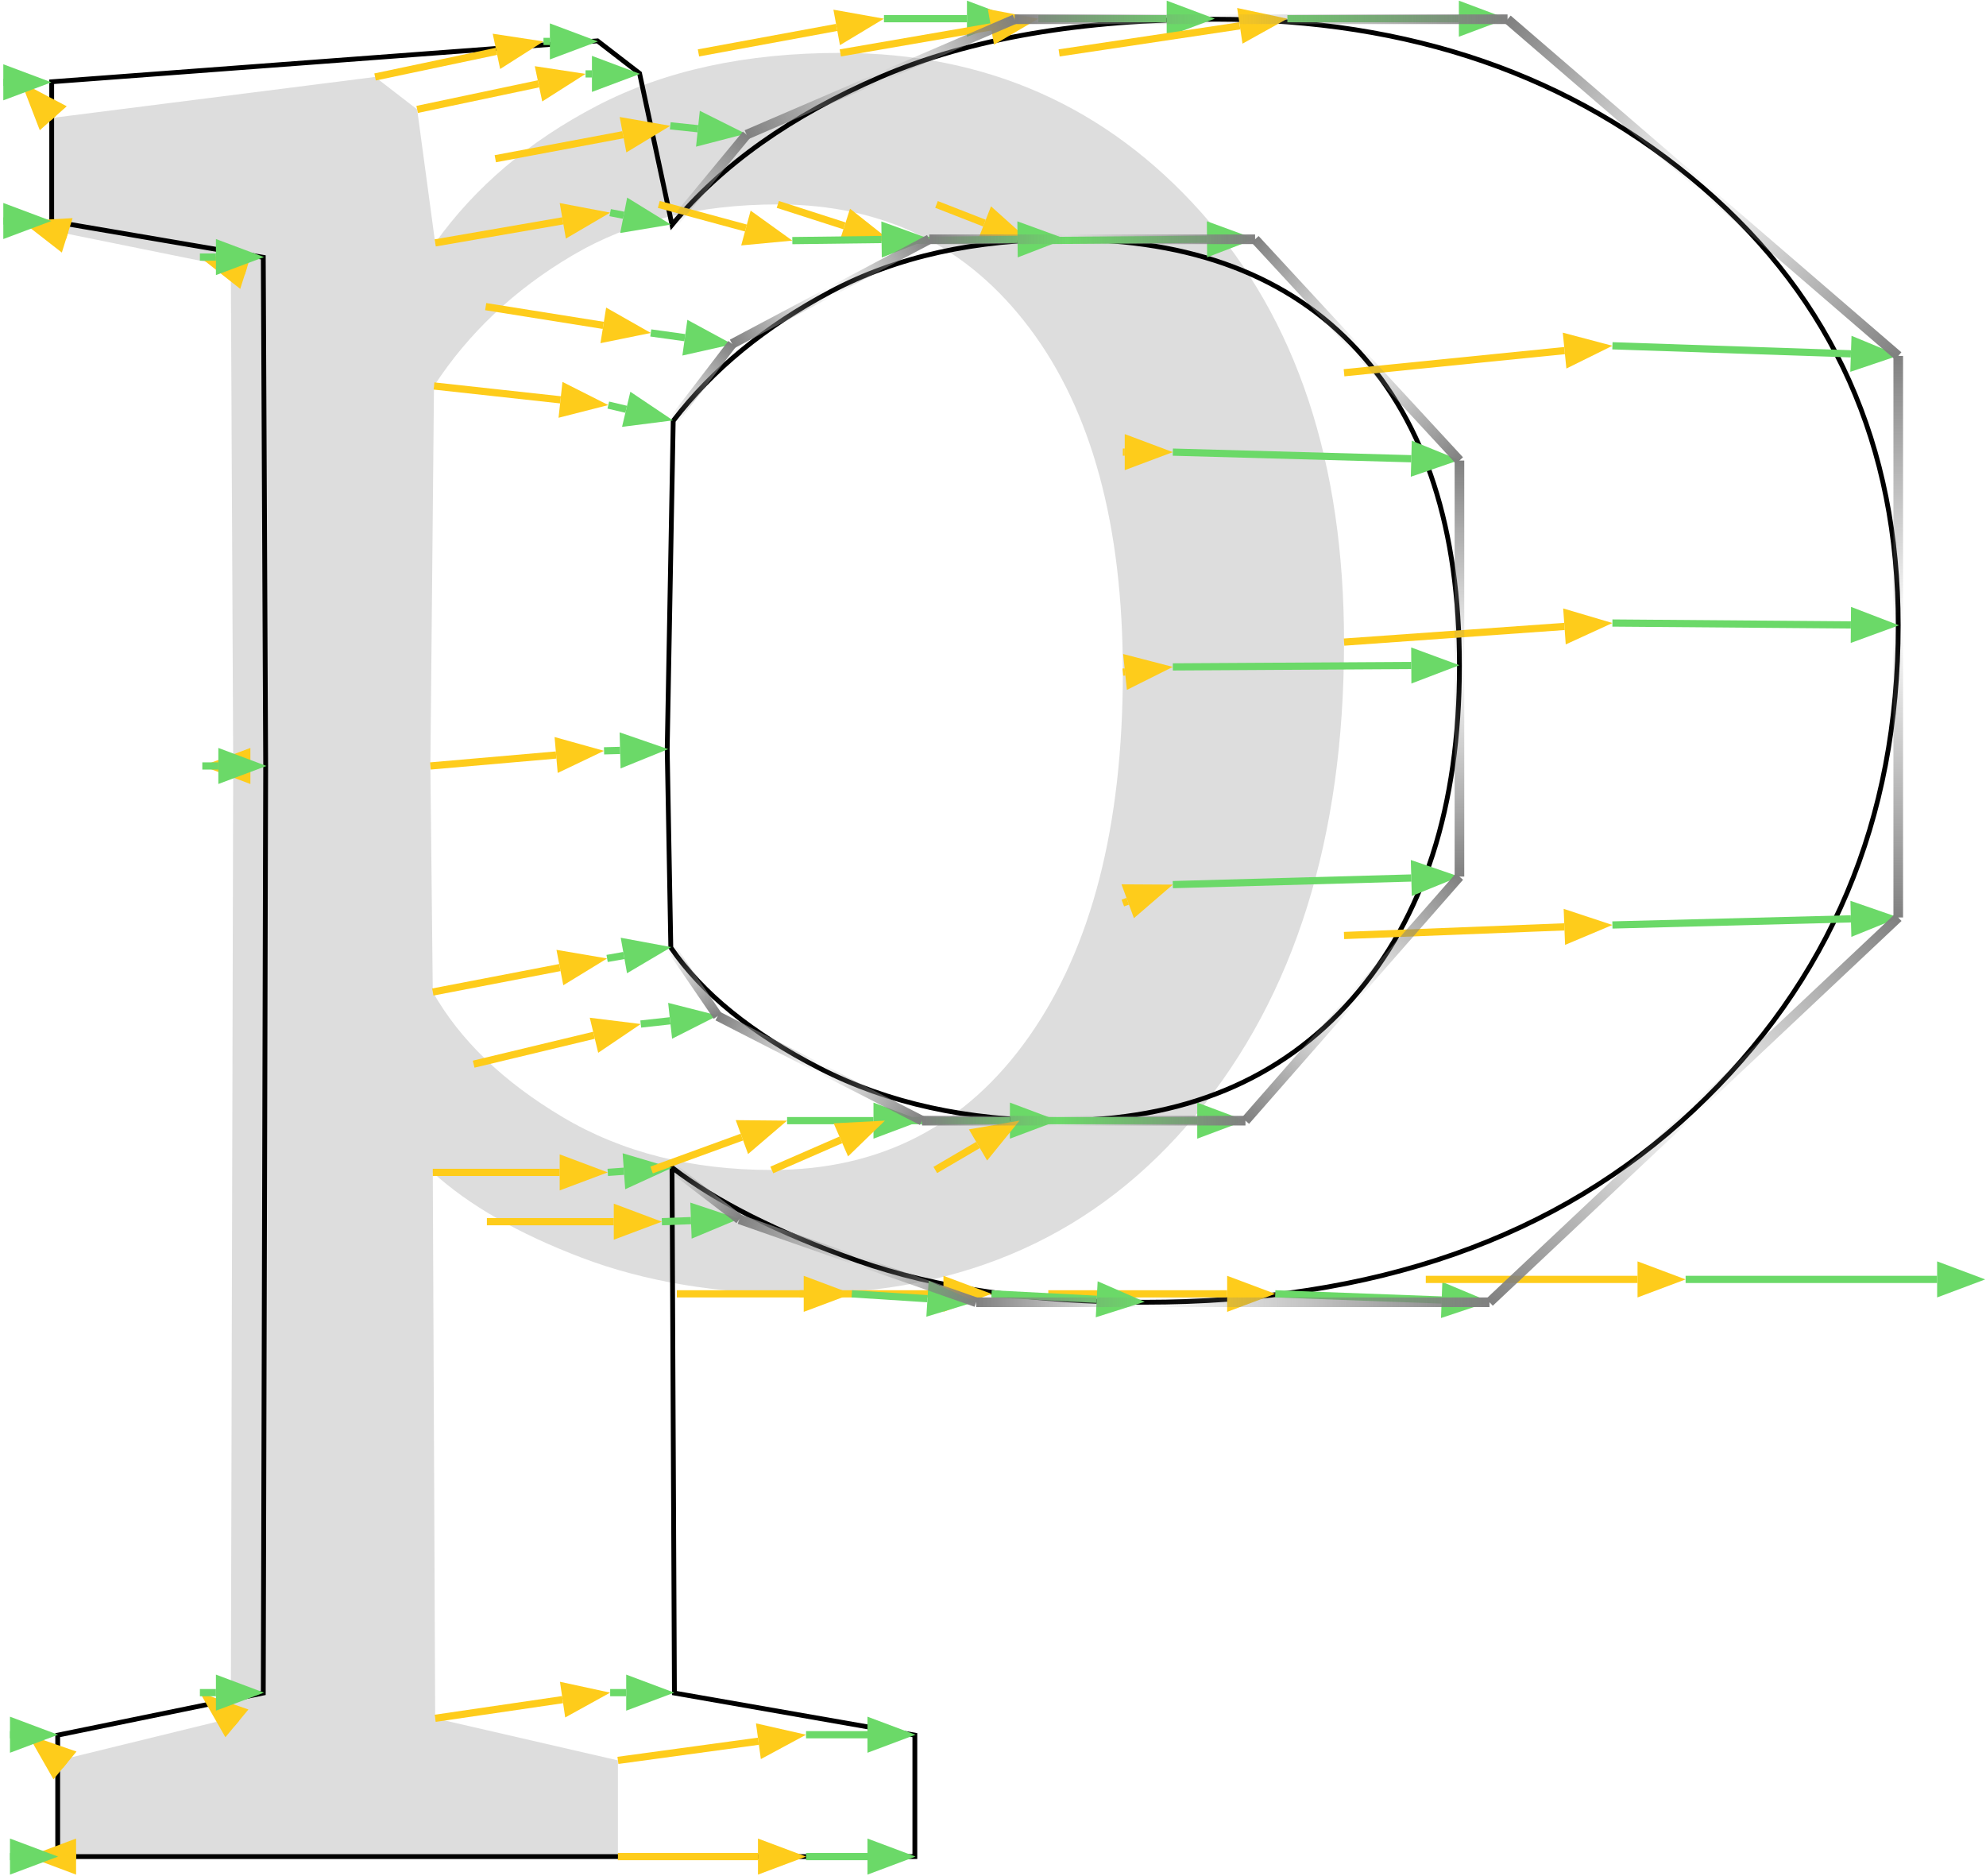 <svg width="413" height="390" viewBox="0 0 413 390" fill="none"
    xmlns="http://www.w3.org/2000/svg">
    <path d="M12.25 386V366L48 357.25L48.5 159.25L48 55.5L11 48V24.5L78 16L86.75 22.75L90.5 50.5C98.833 38.833 110.042 29.333 124.125 22C138.208 14.667 155.083 11 174.75 11C205.083 11 230.125 22.083 249.875 44.25C269.625 66.417 279.5 96.167 279.5 133.5C279.5 174.167 269.25 206.917 248.75 231.75C228.25 256.583 200.75 269 166.25 269C149.25 269 134.167 266.5 121 261.5C107.833 256.5 97.5 250.583 90 243.75L90.5 357.25L128.5 366V386H12.25ZM90 206.25C95.667 216.25 104.667 224.917 117 232.25C129.333 239.583 143.833 243.25 160.5 243.25C183.167 243.25 201 234 214 215.5C227 197 233.5 171.75 233.5 139.75C233.5 109.25 227.042 85.417 214.125 68.25C201.208 51.083 183.75 42.5 161.75 42.5C145.25 42.5 131 46.042 119 53.125C107 60.208 97.417 69.25 90.25 80.25L89.5 159.25L90 206.25Z" fill="#DDDDDD"/>
    <path d="M12 386V360.75L54.75 352L55.25 159.25L54.75 53.5L10.75 46V17L124.25 8.5L133 15.25L139.75 46.75C150.083 34.25 164.542 24 183.125 16C201.708 8 224.917 4 252.75 4C293.25 4 327.042 15.667 354.125 39C381.208 62.333 394.75 92.667 394.75 130C394.75 170.5 380.583 204.083 352.25 230.75C323.917 257.417 285.833 270.75 238 270.75C214.667 270.75 194.792 267.875 178.375 262.125C161.958 256.375 149.083 249.917 139.75 242.75L140.25 352L190.25 360.75V386H12ZM139.5 197C146 206.5 156.333 214.875 170.5 222.125C184.667 229.375 201.167 233 220 233C246 233 266.417 224.542 281.25 207.625C296.083 190.708 303.5 167.667 303.5 138.5C303.5 110 296.417 88.083 282.25 72.75C268.083 57.417 247.917 49.75 221.75 49.75C202.75 49.75 186.417 53.375 172.75 60.625C159.083 67.875 148.167 76.833 140 87.5L138.75 155.75L139.5 197Z" stroke="black"/>
    <path d="M12.25 386H15.821" stroke="#fecc1b" stroke-width="1.5"/>
    <path d="M5.821 386L15.821 382.25V389.75L5.821 386Z" fill="#fecc1b"/>
    <path d="M5.821 386H2.075" stroke="#6bd968" stroke-width="1.5"/>
    <path d="M12.075 386L2.075 389.75V382.25L12.075 386Z" fill="#6bd968"/>
    <path d="M12.25 366L13.516 367.051" stroke="#fecc1b" stroke-width="1.5"/>
    <path d="M5.821 360.665L15.911 364.165L11.122 369.937L5.821 360.665Z" fill="#fecc1b"/>
    <path d="M5.821 360.665H2.075" stroke="#6bd968" stroke-width="1.5"/>
    <path d="M12.075 360.665L2.075 364.415V356.915L12.075 360.665Z" fill="#6bd968"/>
    <path d="M48 357.25L49.266 358.301" stroke="#fecc1b" stroke-width="1.5"/>
    <path d="M41.571 351.915L51.661 355.415L46.872 361.187L41.571 351.915Z" fill="#fecc1b"/>
    <path d="M41.571 351.915H44.904" stroke="#6bd968" stroke-width="1.5"/>
    <path d="M54.904 351.915L44.904 355.665V348.165L54.904 351.915Z" fill="#6bd968"/>
    <path d="M48.5 159.25H52.071" stroke="#fecc1b" stroke-width="1.5"/>
    <path d="M42.071 159.25L52.071 155.5V163L42.071 159.25Z" fill="#fecc1b"/>
    <path d="M42.071 159.25H45.404" stroke="#6bd968" stroke-width="1.5"/>
    <path d="M55.404 159.25L45.404 163V155.5L55.404 159.25Z" fill="#6bd968"/>
    <path d="M48 55.5L51.097 56.489" stroke="#fecc1b" stroke-width="1.5"/>
    <path d="M41.571 53.448L52.237 52.916L49.957 60.061L41.571 53.448Z" fill="#fecc1b"/>
    <path d="M41.571 53.448H44.904" stroke="#6bd968" stroke-width="1.5"/>
    <path d="M54.904 53.448L44.904 57.198V49.698L54.904 53.448Z" fill="#6bd968"/>
    <path d="M11 48L13.979 48.931" stroke="#fecc1b" stroke-width="1.5"/>
    <path d="M4.434 45.948L15.097 45.352L12.86 52.51L4.434 45.948Z" fill="#fecc1b"/>
    <path d="M4.434 45.948H0.688" stroke="#6bd968" stroke-width="1.5"/>
    <path d="M10.688 45.948L0.688 49.698V42.198L10.688 45.948Z" fill="#6bd968"/>
    <path d="M11 24.5L11.078 24.587" stroke="#fecc1b" stroke-width="1.5"/>
    <path d="M4.434 17.113L13.88 22.096L8.275 27.078L4.434 17.113Z" fill="#fecc1b"/>
    <path d="M4.434 17.113H0.688" stroke="#6bd968" stroke-width="1.5"/>
    <path d="M10.688 17.113L0.688 20.863V13.363L10.688 17.113Z" fill="#6bd968"/>
    <path d="M78 16L103.235 10.677" stroke="#fecc1b" stroke-width="1.5"/>
    <path d="M113.02 8.613L104.009 14.346L102.461 7.008L113.02 8.613Z" fill="#fecc1b"/>
    <path d="M113.02 8.613H114.347" stroke="#6bd968" stroke-width="1.5"/>
    <path d="M124.347 8.613L114.347 12.363V4.863L124.347 8.613Z" fill="#6bd968"/>
    <path d="M86.75 22.75L111.985 17.427" stroke="#fecc1b" stroke-width="1.5"/>
    <path d="M121.77 15.363L112.759 21.096L111.211 13.758L121.77 15.363Z" fill="#fecc1b"/>
    <path d="M121.77 15.363H123.097" stroke="#6bd968" stroke-width="1.5"/>
    <path d="M133.097 15.363L123.097 19.113V11.613L133.097 15.363Z" fill="#6bd968"/>
    <path d="M90.5 50.5L117.034 45.911" stroke="#fecc1b" stroke-width="1.5"/>
    <path d="M126.888 44.207L117.673 49.607L116.395 42.216L126.888 44.207Z" fill="#fecc1b"/>
    <path d="M126.888 44.207L129.7 44.76" stroke="#6bd968" stroke-width="1.5"/>
    <path d="M139.513 46.685L128.978 48.439L130.423 41.08L139.513 46.685Z" fill="#6bd968"/>
    <path d="M103 33L129.56 28.008" stroke="#fecc1b" stroke-width="1.5"/>
    <path d="M139.388 26.16L130.252 31.693L128.867 24.322L139.388 26.16Z" fill="#fecc1b"/>
    <path d="M139.388 26.16L145.136 26.765" stroke="#6bd968" stroke-width="1.5"/>
    <path d="M155.081 27.812L144.743 30.495L145.529 23.036L155.081 27.812Z" fill="#6bd968"/>
    <path d="M145.25 11L173.992 5.7" stroke="#fecc1b" stroke-width="1.5"/>
    <path d="M183.826 3.887L174.672 9.388L173.312 2.012L183.826 3.887Z" fill="#fecc1b"/>
    <path d="M183.826 3.887H201.083" stroke="#6bd968" stroke-width="1.5"/>
    <path d="M211.083 3.887L201.083 7.637V0.137L211.083 3.887Z" fill="#6bd968"/>
    <path d="M174.75 11L206.071 5.589" stroke="#fecc1b" stroke-width="1.5"/>
    <path d="M215.925 3.887L206.71 9.284L205.433 1.894L215.925 3.887Z" fill="#fecc1b"/>
    <path d="M215.925 3.887H242.622" stroke="#6bd968" stroke-width="1.5"/>
    <path d="M252.622 3.887L242.622 7.637V0.137L252.622 3.887Z" fill="#6bd968"/>
    <path d="M220.25 11L257.828 5.369" stroke="#fecc1b" stroke-width="1.5"/>
    <path d="M267.718 3.887L258.384 9.077L257.273 1.66L267.718 3.887Z" fill="#fecc1b"/>
    <path d="M267.718 3.887H303.383" stroke="#6bd968" stroke-width="1.5"/>
    <path d="M313.383 3.887L303.383 7.637V0.137L313.383 3.887Z" fill="#6bd968"/>
    <path d="M279.5 77.5L325.363 72.891" stroke="#fecc1b" stroke-width="1.5"/>
    <path d="M335.312 71.891L325.738 76.623L324.988 69.16L335.312 71.891Z" fill="#fecc1b"/>
    <path d="M335.312 71.891L384.906 73.561" stroke="#6bd968" stroke-width="1.5"/>
    <path d="M394.901 73.897L384.78 77.309L385.032 69.813L394.901 73.897Z" fill="#6bd968"/>
    <path d="M279.5 133.5L325.338 130.242" stroke="#fecc1b" stroke-width="1.5"/>
    <path d="M335.312 129.533L325.604 133.982L325.072 126.501L335.312 129.533Z" fill="#fecc1b"/>
    <path d="M335.312 129.533L384.901 129.926" stroke="#6bd968" stroke-width="1.5"/>
    <path d="M394.901 130.005L384.871 133.676L384.931 126.176L394.901 130.005Z" fill="#6bd968"/>
    <path d="M279.5 194.5L325.32 192.703" stroke="#fecc1b" stroke-width="1.5"/>
    <path d="M335.312 192.311L325.467 196.45L325.173 188.956L335.312 192.311Z" fill="#fecc1b"/>
    <path d="M335.312 192.311L384.904 191.035" stroke="#6bd968" stroke-width="1.5"/>
    <path d="M394.901 190.777L385 194.783L384.807 187.286L394.901 190.777Z" fill="#6bd968"/>
    <path d="M218 269H255.194" stroke="#fecc1b" stroke-width="1.5"/>
    <path d="M265.194 269L255.194 272.75V265.25L265.194 269Z" fill="#fecc1b"/>
    <path d="M265.194 269L299.804 270.282" stroke="#6bd968" stroke-width="1.5"/>
    <path d="M309.797 270.652L299.665 274.029L299.943 266.534L309.797 270.652Z" fill="#6bd968"/>
    <path d="M166.25 269H196.194" stroke="#fecc1b" stroke-width="1.5"/>
    <path d="M206.194 269L196.194 272.75V265.25L206.194 269Z" fill="#fecc1b"/>
    <path d="M206.194 269L228.067 270.134" stroke="#6bd968" stroke-width="1.5"/>
    <path d="M238.053 270.652L227.872 273.879L228.261 266.389L238.053 270.652Z" fill="#6bd968"/>
    <path d="M140.75 269H167.138" stroke="#fecc1b" stroke-width="1.5"/>
    <path d="M177.138 269L167.138 272.75V265.25L177.138 269Z" fill="#fecc1b"/>
    <path d="M177.138 269L192.881 270.011" stroke="#6bd968" stroke-width="1.5"/>
    <path d="M202.861 270.652L192.641 273.753L193.122 266.269L202.861 270.652Z" fill="#6bd968"/>
    <path d="M101.25 254H127.638" stroke="#fecc1b" stroke-width="1.5"/>
    <path d="M137.638 254L127.638 257.75V250.25L137.638 254Z" fill="#fecc1b"/>
    <path d="M137.638 254L143.692 253.777" stroke="#6bd968" stroke-width="1.5"/>
    <path d="M153.685 253.41L143.83 257.525L143.554 250.03L153.685 253.41Z" fill="#6bd968"/>
    <path d="M90 243.75H116.388" stroke="#fecc1b" stroke-width="1.5"/>
    <path d="M126.388 243.75L116.388 247.5V240L126.388 243.75Z" fill="#fecc1b"/>
    <path d="M126.388 243.75L129.746 243.512" stroke="#6bd968" stroke-width="1.5"/>
    <path d="M139.721 242.806L130.011 247.253L129.481 239.772L139.721 242.806Z" fill="#6bd968"/>
    <path d="M90.5 357.25L116.993 353.366" stroke="#fecc1b" stroke-width="1.5"/>
    <path d="M126.888 351.915L117.537 357.076L116.449 349.655L126.888 351.915Z" fill="#fecc1b"/>
    <path d="M126.888 351.915H130.221" stroke="#6bd968" stroke-width="1.5"/>
    <path d="M140.221 351.915L130.221 355.665V348.165L140.221 351.915Z" fill="#6bd968"/>
    <path d="M128.5 366L157.715 362.016" stroke="#fecc1b" stroke-width="1.5"/>
    <path d="M167.623 360.665L158.222 365.732L157.208 358.301L167.623 360.665Z" fill="#fecc1b"/>
    <path d="M167.623 360.665H180.397" stroke="#6bd968" stroke-width="1.5"/>
    <path d="M190.397 360.665L180.397 364.415V356.915L190.397 360.665Z" fill="#6bd968"/>
    <path d="M128.5 386H157.624" stroke="#fecc1b" stroke-width="1.5"/>
    <path d="M167.623 386L157.623 389.75V382.25L167.623 386Z" fill="#fecc1b"/>
    <path d="M167.623 386H180.397" stroke="#6bd968" stroke-width="1.5"/>
    <path d="M190.397 386L180.397 389.75V382.25L190.397 386Z" fill="#6bd968"/>
    <path d="M90 206.25L116.431 201.163" stroke="#fecc1b" stroke-width="1.5"/>
    <path d="M126.251 199.273L117.14 204.846L115.722 197.481L126.251 199.273Z" fill="#fecc1b"/>
    <path d="M126.251 199.273L129.737 198.656" stroke="#6bd968" stroke-width="1.5"/>
    <path d="M139.584 196.914L130.391 202.349L129.084 194.964L139.584 196.914Z" fill="#6bd968"/>
    <path d="M98.5 221.25L123.523 215.241" stroke="#fecc1b" stroke-width="1.5"/>
    <path d="M133.246 212.905L124.398 218.887L122.647 211.594L133.246 212.905Z" fill="#fecc1b"/>
    <path d="M133.246 212.906L139.354 212.232" stroke="#6bd968" stroke-width="1.5"/>
    <path d="M149.294 211.136L139.765 215.959L138.943 208.504L149.294 211.136Z" fill="#6bd968"/>
    <path d="M135.5 243.25L154.283 236.411" stroke="#fecc1b" stroke-width="1.5"/>
    <path d="M163.68 232.99L155.566 239.935L153 232.888L163.68 232.99Z" fill="#fecc1b"/>
    <path d="M163.68 232.99H181.645" stroke="#6bd968" stroke-width="1.5"/>
    <path d="M191.645 232.99L181.645 236.74V229.24L191.645 232.99Z" fill="#6bd968"/>
    <path d="M160.5 243.25L174.862 236.987" stroke="#fecc1b" stroke-width="1.5"/>
    <path d="M184.029 232.99L176.361 240.425L173.364 233.55L184.029 232.99Z" fill="#fecc1b"/>
    <path d="M184.029 232.99H210.018" stroke="#6bd968" stroke-width="1.5"/>
    <path d="M220.018 232.99L210.018 236.74V229.24L220.018 232.99Z" fill="#6bd968"/>
    <path d="M194.5 243.25L203.382 238.046" stroke="#fecc1b" stroke-width="1.5"/>
    <path d="M212.01 232.99L205.278 241.281L201.486 234.81L212.01 232.99Z" fill="#fecc1b"/>
    <path d="M212.01 232.99H248.972" stroke="#6bd968" stroke-width="1.5"/>
    <path d="M258.972 232.99L248.972 236.74V229.24L258.972 232.99Z" fill="#6bd968"/>
    <path d="M233.5 187.75L234.513 187.377" stroke="#fecc1b" stroke-width="1.5"/>
    <path d="M243.896 183.92L235.809 190.896L233.217 183.858L243.896 183.92Z" fill="#fecc1b"/>
    <path d="M243.897 183.92L293.488 182.545" stroke="#6bd968" stroke-width="1.5"/>
    <path d="M303.485 182.268L293.592 186.293L293.385 178.796L303.485 182.268Z" fill="#6bd968"/>
    <path d="M233.5 139.75L233.951 139.702" stroke="#fecc1b" stroke-width="1.5"/>
    <path d="M243.897 138.656L234.344 143.432L233.559 135.973L243.897 138.656Z" fill="#fecc1b"/>
    <path d="M243.897 138.656L293.485 138.361" stroke="#6bd968" stroke-width="1.5"/>
    <path d="M303.485 138.302L293.507 142.111L293.463 134.611L303.485 138.302Z" fill="#6bd968"/>
    <path d="M233.5 94H233.897" stroke="#fecc1b" stroke-width="1.5"/>
    <path d="M243.897 94L233.897 97.75V90.25L243.897 94Z" fill="#fecc1b"/>
    <path d="M243.897 94L293.488 95.375" stroke="#6bd968" stroke-width="1.5"/>
    <path d="M303.485 95.652L293.385 99.123L293.592 91.626L303.485 95.652Z" fill="#6bd968"/>
    <path d="M194.75 42.5L204.722 46.39" stroke="#fecc1b" stroke-width="1.5"/>
    <path d="M214.038 50.024L203.359 49.883L206.085 42.896L214.038 50.024Z" fill="#fecc1b"/>
    <path d="M214.038 50.024L251.001 49.745" stroke="#6bd968" stroke-width="1.5"/>
    <path d="M261.001 49.67L251.029 53.495L250.973 45.995L261.001 49.67Z" fill="#6bd968"/>
    <path d="M161.75 42.5L175.622 46.962" stroke="#fecc1b" stroke-width="1.5"/>
    <path d="M185.142 50.024L174.474 50.532L176.771 43.392L185.142 50.024Z" fill="#fecc1b"/>
    <path d="M185.142 50.024L211.603 49.767" stroke="#6bd968" stroke-width="1.5"/>
    <path d="M221.603 49.67L211.64 53.517L211.567 46.017L221.603 49.67Z" fill="#6bd968"/>
    <path d="M137 42.5L155.118 47.409" stroke="#fecc1b" stroke-width="1.5"/>
    <path d="M164.77 50.024L154.137 51.028L156.098 43.789L164.77 50.024Z" fill="#fecc1b"/>
    <path d="M164.77 50.024L183.325 49.794" stroke="#6bd968" stroke-width="1.5"/>
    <path d="M193.325 49.67L183.372 53.543L183.279 46.044L193.325 49.67Z" fill="#6bd968"/>
    <path d="M101 63.75L125.46 67.648" stroke="#fecc1b" stroke-width="1.5"/>
    <path d="M135.336 69.222L124.87 71.351L126.05 63.945L135.336 69.222Z" fill="#fecc1b"/>
    <path d="M135.336 69.222L142.422 70.206" stroke="#6bd968" stroke-width="1.5"/>
    <path d="M152.327 71.582L141.906 73.92L142.938 66.492L152.327 71.582Z" fill="#6bd968"/>
    <path d="M90.25 80.25L116.56 83.129" stroke="#fecc1b" stroke-width="1.5"/>
    <path d="M126.501 84.217L116.152 86.857L116.968 79.401L126.501 84.217Z" fill="#fecc1b"/>
    <path d="M126.501 84.217L130.222 85.098" stroke="#6bd968" stroke-width="1.5"/>
    <path d="M139.952 87.403L129.357 88.747L131.086 81.449L139.952 87.403Z" fill="#6bd968"/>
    <path d="M89.5 159.25L115.652 156.972" stroke="#fecc1b" stroke-width="1.5"/>
    <path d="M125.614 156.104L115.977 160.707L115.326 153.236L125.614 156.104Z" fill="#fecc1b"/>
    <path d="M125.614 156.104L128.951 156.015" stroke="#6bd968" stroke-width="1.5"/>
    <path d="M138.948 155.75L129.051 159.764L128.852 152.266L138.948 155.75Z" fill="#6bd968"/>
    <path d="M296.5 266H340.534" stroke="#fecc1b" stroke-width="1.5"/>
    <path d="M350.534 266L340.534 269.75V262.25L350.534 266Z" fill="#fecc1b"/>
    <path d="M350.534 266H402.836" stroke="#6bd968" stroke-width="1.5"/>
    <path d="M412.836 266L402.836 269.75V262.25L412.836 266Z" fill="#6bd968"/>
    <path d="M138.979 46.113L154.479 27.363L156.021 28.637L140.521 47.387L138.979 46.113Z" fill="url(#paint0_linear_5_3)"/>
    <path d="M183.521 16.919L155.646 28.919L154.855 27.081L182.73 15.082L183.521 16.919Z" fill="url(#paint1_linear_5_3)"/>
    <path d="M182.73 15.082L210.605 3.081L211.395 4.918L183.52 16.919L182.73 15.082Z" fill="url(#paint2_linear_5_3)"/>
    <path d="M252.75 5H211V3H252.75V5Z" fill="url(#paint3_linear_5_3)"/>
    <path d="M252.75 3L313.5 3V5L252.75 5V3Z" fill="url(#paint4_linear_5_3)"/>
    <path d="M353.472 39.758L312.847 4.758L314.153 3.242L354.778 38.242L353.472 39.758Z" fill="url(#paint5_linear_5_3)"/>
    <path d="M354.778 38.242L395.403 73.242L394.097 74.758L353.472 39.758L354.778 38.242Z" fill="url(#paint6_linear_5_3)"/>
    <path d="M393.75 130V74H395.75V130H393.75Z" fill="url(#paint7_linear_5_3)"/>
    <path d="M395.75 130V190.75H393.75V130H395.75Z" fill="url(#paint8_linear_5_3)"/>
    <path d="M351.565 230.022L394.065 190.022L395.435 191.478L352.935 231.478L351.565 230.022Z" fill="url(#paint9_linear_5_3)"/>
    <path d="M352.935 231.478L310.435 271.478L309.065 270.022L351.565 230.022L352.935 231.478Z" fill="url(#paint10_linear_5_3)"/>
    <path d="M238 269.75H309.75V271.75H238V269.75Z" fill="url(#paint11_linear_5_3)"/>
    <path d="M238 271.75H203V269.75H238V271.75Z" fill="url(#paint12_linear_5_3)"/>
    <path d="M178.706 261.181L203.331 269.806L202.67 271.694L178.045 263.069L178.706 261.181Z" fill="url(#paint13_linear_5_3)"/>
    <path d="M178.045 263.069L153.42 254.444L154.081 252.556L178.706 261.181L178.045 263.069Z" fill="url(#paint14_linear_5_3)"/>
    <path d="M140.359 241.957L154.359 252.707L153.141 254.293L139.141 243.543L140.359 241.957Z" fill="url(#paint15_linear_5_3)"/>
    <path d="M140.325 196.435L150.075 210.685L148.425 211.815L138.675 197.565L140.325 196.435Z" fill="url(#paint16_linear_5_3)"/>
    <path d="M170.045 223.015L148.795 212.14L149.706 210.36L170.956 221.235L170.045 223.015Z" fill="url(#paint17_linear_5_3)"/>
    <path d="M170.956 221.235L192.206 232.11L191.295 233.89L170.045 223.015L170.956 221.235Z" fill="url(#paint18_linear_5_3)"/>
    <path d="M220 234H191.75V232H220V234Z" fill="url(#paint19_linear_5_3)"/>
    <path d="M220 232H259V234H220V232Z" fill="url(#paint20_linear_5_3)"/>
    <path d="M282.002 208.284L259.752 233.659L258.248 232.341L280.498 206.966L282.002 208.284Z" fill="url(#paint21_linear_5_3)"/>
    <path d="M280.498 206.966L302.748 181.591L304.252 182.909L282.002 208.284L280.498 206.966Z" fill="url(#paint22_linear_5_3)"/>
    <path d="M304.5 138.5V182.25H302.5V138.5H304.5Z" fill="url(#paint23_linear_5_3)"/>
    <path d="M302.5 138.5V95.75H304.5V138.5H302.5Z" fill="url(#paint24_linear_5_3)"/>
    <path d="M282.985 72.071L304.235 95.071L302.766 96.429L281.516 73.429L282.985 72.071Z" fill="url(#paint25_linear_5_3)"/>
    <path d="M281.516 73.429L260.266 50.429L261.735 49.071L282.985 72.071L281.516 73.429Z" fill="url(#paint26_linear_5_3)"/>
    <path d="M221.75 48.75L261 48.75V50.75L221.75 50.75V48.75Z" fill="url(#paint27_linear_5_3)"/>
    <path d="M221.75 50.75H193.25V48.75H221.75V50.75Z" fill="url(#paint28_linear_5_3)"/>
    <path d="M172.281 59.742L192.781 48.867L193.719 50.633L173.219 61.508L172.281 59.742Z" fill="url(#paint29_linear_5_3)"/>
    <path d="M173.219 61.508L152.719 72.383L151.781 70.617L172.281 59.742L173.219 61.508Z" fill="url(#paint30_linear_5_3)"/>
    <path d="M139.206 86.892L151.456 70.892L153.044 72.108L140.794 88.108L139.206 86.892Z" fill="url(#paint31_linear_5_3)"/>
    <defs>
        <linearGradient id="paint0_linear_5_3" x1="154.479" y1="27.363" x2="138.979" y2="46.113" gradientUnits="userSpaceOnUse">
            <stop stop-color="#808080"/>
            <stop offset="1" stop-color="#808080" stop-opacity="0"/>
        </linearGradient>
        <linearGradient id="paint1_linear_5_3" x1="155.646" y1="28.919" x2="183.521" y2="16.919" gradientUnits="userSpaceOnUse">
            <stop stop-color="#808080"/>
            <stop offset="1" stop-color="#808080" stop-opacity="0"/>
        </linearGradient>
        <linearGradient id="paint2_linear_5_3" x1="210.605" y1="3.081" x2="182.73" y2="15.082" gradientUnits="userSpaceOnUse">
            <stop stop-color="#808080"/>
            <stop offset="1" stop-color="#808080" stop-opacity="0"/>
        </linearGradient>
        <linearGradient id="paint3_linear_5_3" x1="211" y1="5" x2="252.75" y2="5" gradientUnits="userSpaceOnUse">
            <stop stop-color="#808080"/>
            <stop offset="1" stop-color="#808080" stop-opacity="0"/>
        </linearGradient>
        <linearGradient id="paint4_linear_5_3" x1="313.5" y1="3" x2="252.75" y2="3" gradientUnits="userSpaceOnUse">
            <stop stop-color="#808080"/>
            <stop offset="1" stop-color="#808080" stop-opacity="0"/>
        </linearGradient>
        <linearGradient id="paint5_linear_5_3" x1="312.847" y1="4.758" x2="353.472" y2="39.758" gradientUnits="userSpaceOnUse">
            <stop stop-color="#808080"/>
            <stop offset="1" stop-color="#808080" stop-opacity="0"/>
        </linearGradient>
        <linearGradient id="paint6_linear_5_3" x1="395.403" y1="73.242" x2="354.778" y2="38.242" gradientUnits="userSpaceOnUse">
            <stop stop-color="#808080"/>
            <stop offset="1" stop-color="#808080" stop-opacity="0"/>
        </linearGradient>
        <linearGradient id="paint7_linear_5_3" x1="393.75" y1="74" x2="393.75" y2="130" gradientUnits="userSpaceOnUse">
            <stop stop-color="#808080"/>
            <stop offset="1" stop-color="#808080" stop-opacity="0"/>
        </linearGradient>
        <linearGradient id="paint8_linear_5_3" x1="395.75" y1="190.75" x2="395.75" y2="130" gradientUnits="userSpaceOnUse">
            <stop stop-color="#808080"/>
            <stop offset="1" stop-color="#808080" stop-opacity="0"/>
        </linearGradient>
        <linearGradient id="paint9_linear_5_3" x1="394.065" y1="190.022" x2="351.565" y2="230.022" gradientUnits="userSpaceOnUse">
            <stop stop-color="#808080"/>
            <stop offset="1" stop-color="#808080" stop-opacity="0"/>
        </linearGradient>
        <linearGradient id="paint10_linear_5_3" x1="310.435" y1="271.478" x2="352.935" y2="231.478" gradientUnits="userSpaceOnUse">
            <stop stop-color="#808080"/>
            <stop offset="1" stop-color="#808080" stop-opacity="0"/>
        </linearGradient>
        <linearGradient id="paint11_linear_5_3" x1="309.75" y1="269.75" x2="238" y2="269.75" gradientUnits="userSpaceOnUse">
            <stop stop-color="#808080"/>
            <stop offset="1" stop-color="#808080" stop-opacity="0"/>
        </linearGradient>
        <linearGradient id="paint12_linear_5_3" x1="203" y1="271.75" x2="238" y2="271.75" gradientUnits="userSpaceOnUse">
            <stop stop-color="#808080"/>
            <stop offset="1" stop-color="#808080" stop-opacity="0"/>
        </linearGradient>
        <linearGradient id="paint13_linear_5_3" x1="203.331" y1="269.806" x2="178.706" y2="261.181" gradientUnits="userSpaceOnUse">
            <stop stop-color="#808080"/>
            <stop offset="1" stop-color="#808080" stop-opacity="0"/>
        </linearGradient>
        <linearGradient id="paint14_linear_5_3" x1="153.42" y1="254.444" x2="178.045" y2="263.069" gradientUnits="userSpaceOnUse">
            <stop stop-color="#808080"/>
            <stop offset="1" stop-color="#808080" stop-opacity="0"/>
        </linearGradient>
        <linearGradient id="paint15_linear_5_3" x1="154.359" y1="252.707" x2="140.359" y2="241.957" gradientUnits="userSpaceOnUse">
            <stop stop-color="#808080"/>
            <stop offset="1" stop-color="#808080" stop-opacity="0"/>
        </linearGradient>
        <linearGradient id="paint16_linear_5_3" x1="150.075" y1="210.685" x2="140.325" y2="196.435" gradientUnits="userSpaceOnUse">
            <stop stop-color="#808080"/>
            <stop offset="1" stop-color="#808080" stop-opacity="0"/>
        </linearGradient>
        <linearGradient id="paint17_linear_5_3" x1="148.795" y1="212.14" x2="170.045" y2="223.015" gradientUnits="userSpaceOnUse">
            <stop stop-color="#808080"/>
            <stop offset="1" stop-color="#808080" stop-opacity="0"/>
        </linearGradient>
        <linearGradient id="paint18_linear_5_3" x1="192.206" y1="232.11" x2="170.956" y2="221.235" gradientUnits="userSpaceOnUse">
            <stop stop-color="#808080"/>
            <stop offset="1" stop-color="#808080" stop-opacity="0"/>
        </linearGradient>
        <linearGradient id="paint19_linear_5_3" x1="191.75" y1="234" x2="220" y2="234" gradientUnits="userSpaceOnUse">
            <stop stop-color="#808080"/>
            <stop offset="1" stop-color="#808080" stop-opacity="0"/>
        </linearGradient>
        <linearGradient id="paint20_linear_5_3" x1="259" y1="232" x2="220" y2="232" gradientUnits="userSpaceOnUse">
            <stop stop-color="#808080"/>
            <stop offset="1" stop-color="#808080" stop-opacity="0"/>
        </linearGradient>
        <linearGradient id="paint21_linear_5_3" x1="259.752" y1="233.659" x2="282.002" y2="208.284" gradientUnits="userSpaceOnUse">
            <stop stop-color="#808080"/>
            <stop offset="1" stop-color="#808080" stop-opacity="0"/>
        </linearGradient>
        <linearGradient id="paint22_linear_5_3" x1="302.748" y1="181.591" x2="280.498" y2="206.966" gradientUnits="userSpaceOnUse">
            <stop stop-color="#808080"/>
            <stop offset="1" stop-color="#808080" stop-opacity="0"/>
        </linearGradient>
        <linearGradient id="paint23_linear_5_3" x1="304.5" y1="182.25" x2="304.5" y2="138.5" gradientUnits="userSpaceOnUse">
            <stop stop-color="#808080"/>
            <stop offset="1" stop-color="#808080" stop-opacity="0"/>
        </linearGradient>
        <linearGradient id="paint24_linear_5_3" x1="302.5" y1="95.75" x2="302.5" y2="138.5" gradientUnits="userSpaceOnUse">
            <stop stop-color="#808080"/>
            <stop offset="1" stop-color="#808080" stop-opacity="0"/>
        </linearGradient>
        <linearGradient id="paint25_linear_5_3" x1="304.235" y1="95.071" x2="282.985" y2="72.071" gradientUnits="userSpaceOnUse">
            <stop stop-color="#808080"/>
            <stop offset="1" stop-color="#808080" stop-opacity="0"/>
        </linearGradient>
        <linearGradient id="paint26_linear_5_3" x1="260.266" y1="50.429" x2="281.516" y2="73.429" gradientUnits="userSpaceOnUse">
            <stop stop-color="#808080"/>
            <stop offset="1" stop-color="#808080" stop-opacity="0"/>
        </linearGradient>
        <linearGradient id="paint27_linear_5_3" x1="261" y1="48.75" x2="221.75" y2="48.75" gradientUnits="userSpaceOnUse">
            <stop stop-color="#808080"/>
            <stop offset="1" stop-color="#808080" stop-opacity="0"/>
        </linearGradient>
        <linearGradient id="paint28_linear_5_3" x1="193.25" y1="50.75" x2="221.75" y2="50.75" gradientUnits="userSpaceOnUse">
            <stop stop-color="#808080"/>
            <stop offset="1" stop-color="#808080" stop-opacity="0"/>
        </linearGradient>
        <linearGradient id="paint29_linear_5_3" x1="192.781" y1="48.867" x2="172.281" y2="59.742" gradientUnits="userSpaceOnUse">
            <stop stop-color="#808080"/>
            <stop offset="1" stop-color="#808080" stop-opacity="0"/>
        </linearGradient>
        <linearGradient id="paint30_linear_5_3" x1="152.719" y1="72.383" x2="173.219" y2="61.508" gradientUnits="userSpaceOnUse">
            <stop stop-color="#808080"/>
            <stop offset="1" stop-color="#808080" stop-opacity="0"/>
        </linearGradient>
        <linearGradient id="paint31_linear_5_3" x1="151.456" y1="70.892" x2="139.206" y2="86.892" gradientUnits="userSpaceOnUse">
            <stop stop-color="#808080"/>
            <stop offset="1" stop-color="#808080" stop-opacity="0"/>
        </linearGradient>
    </defs>
</svg>
